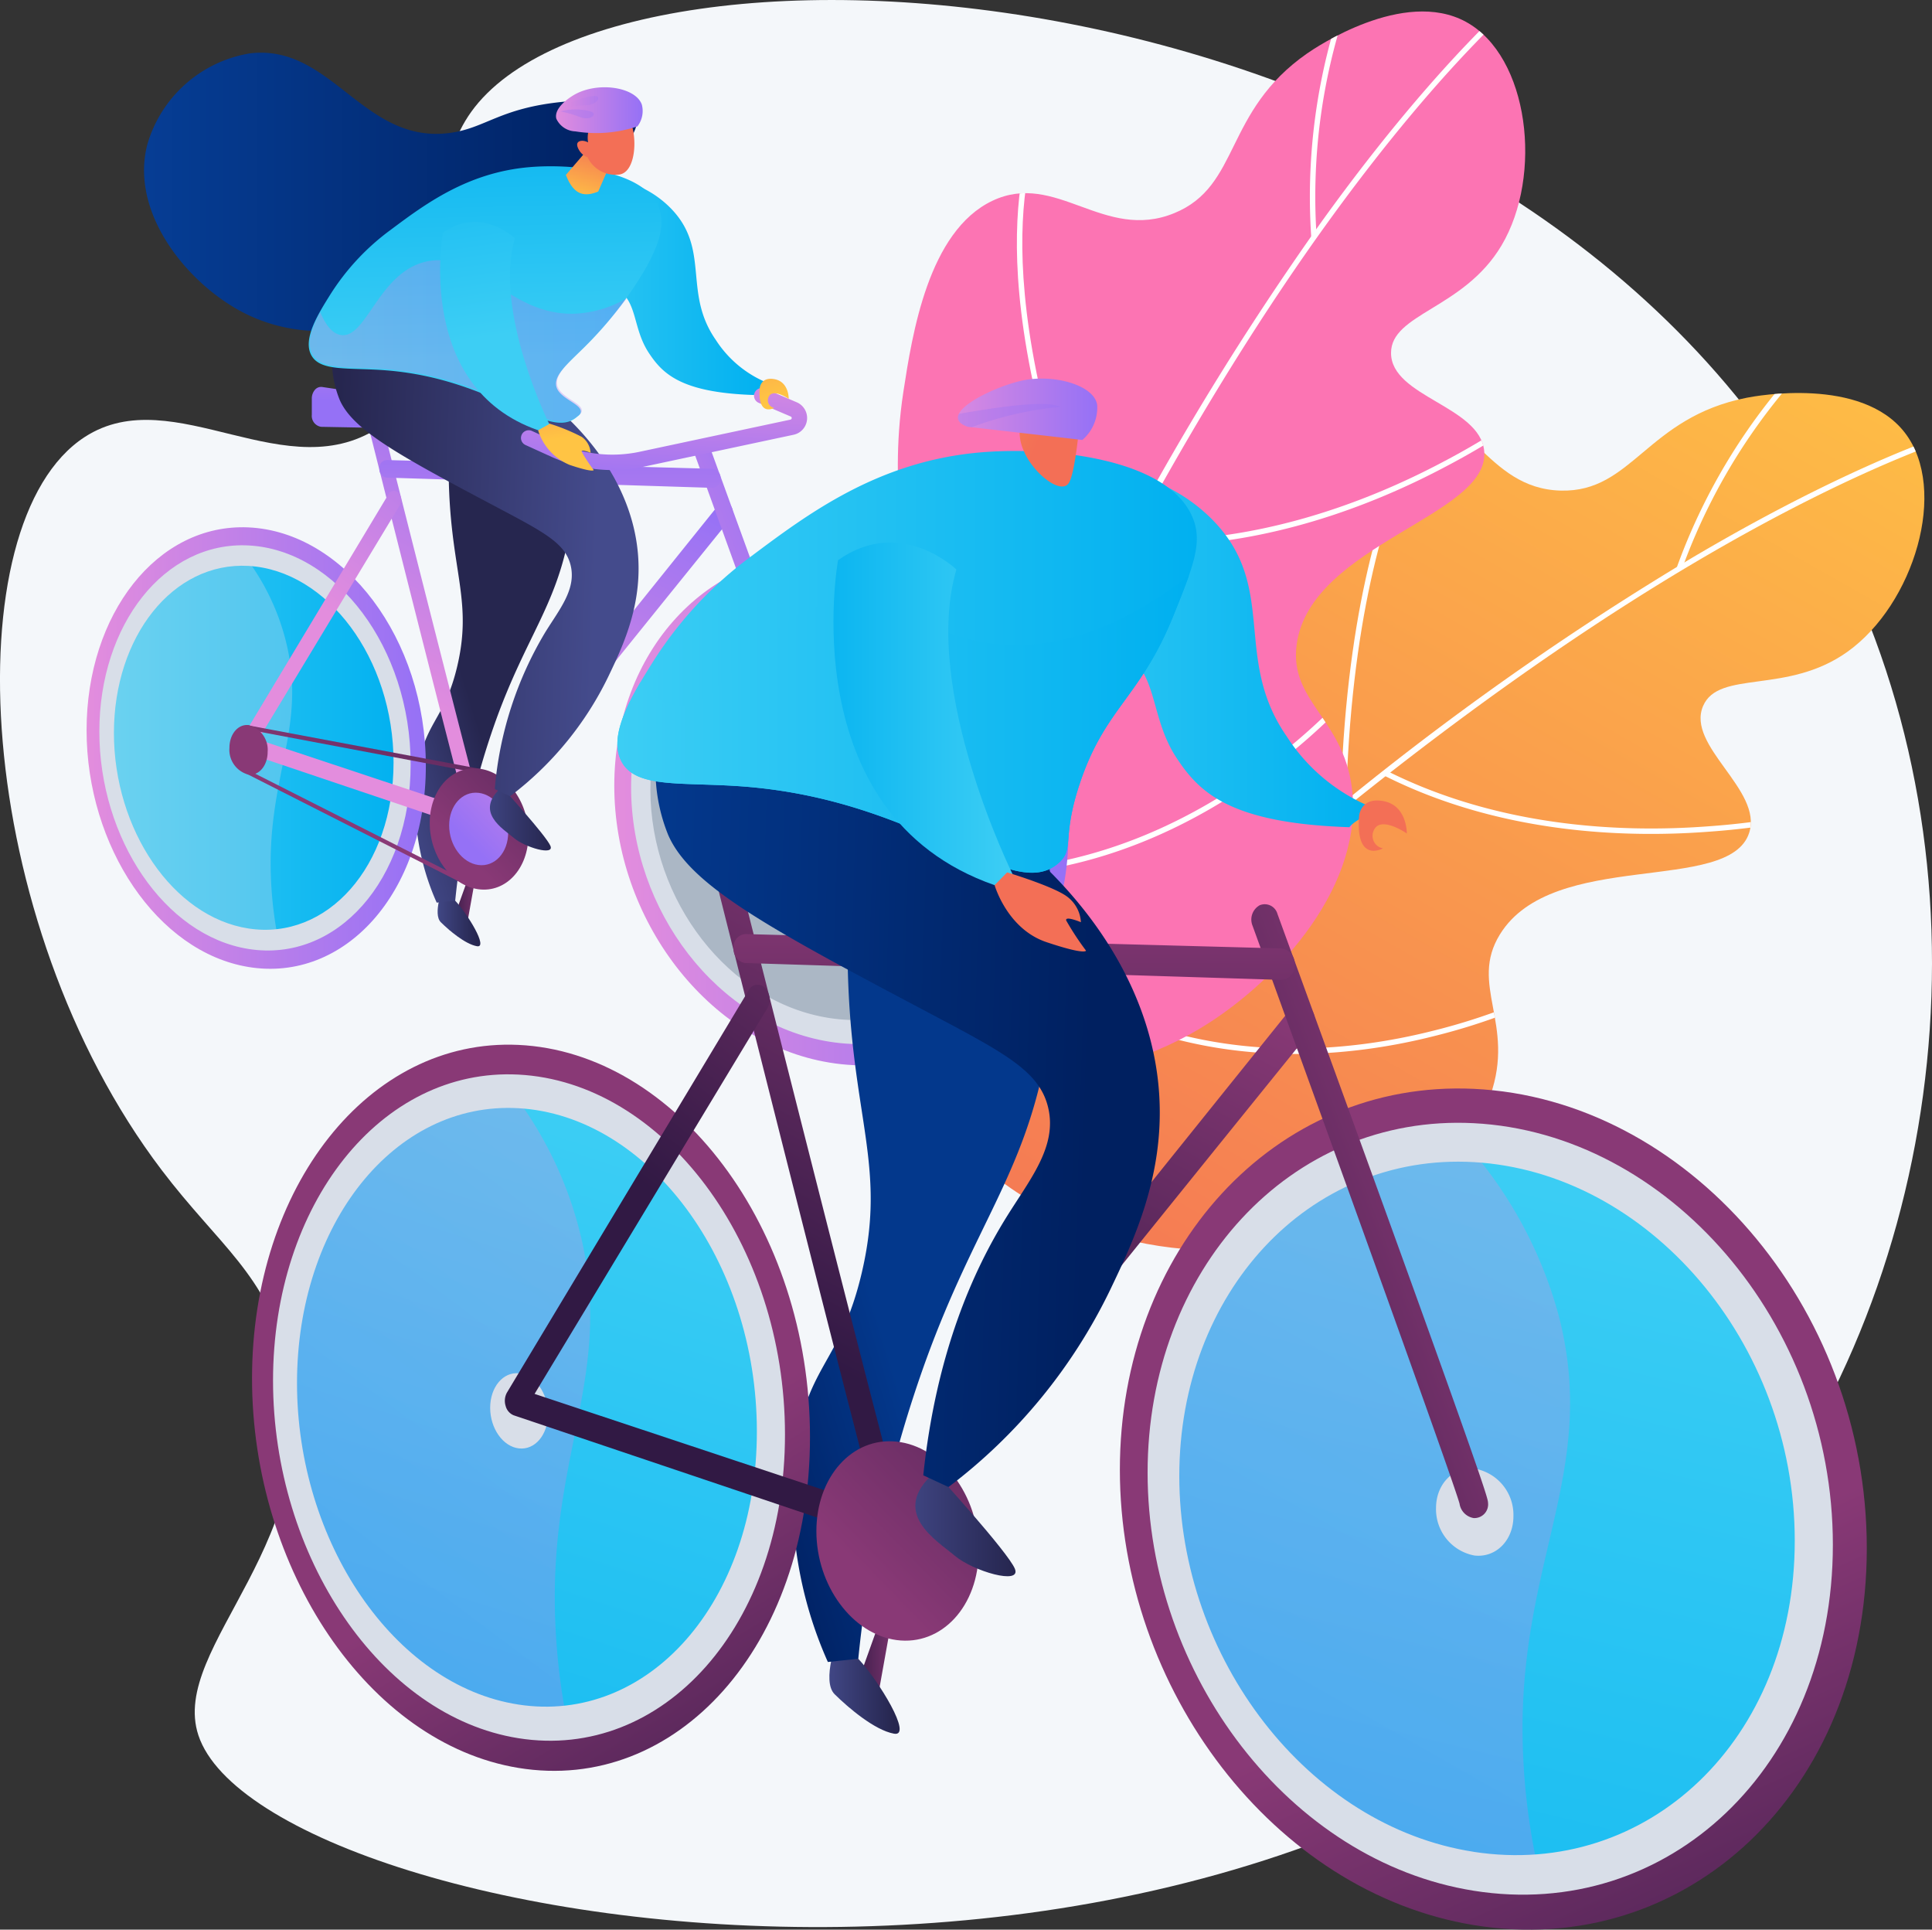 <svg xmlns="http://www.w3.org/2000/svg" xmlns:xlink="http://www.w3.org/1999/xlink" width="203.167" height="202.886" viewBox="0 0 203.167 202.886"><rect x="0" y="0" width="203.167" height="202.886" fill="#333333" stroke="none"/><defs><style>.a{fill:url(#a);}.b{fill:#fc74b3;}.c{fill:#f4f7fa;}.d{clip-path:url(#c);}.e,.m{mix-blend-mode:soft-light;}.ag,.ai,.aj,.am,.ap,.ay,.e,.m{isolation:isolate;}.f{fill:#fff;}.g{clip-path:url(#d);}.h{fill:url(#e);}.i{fill:url(#f);}.j{fill:url(#g);}.k{fill:url(#h);}.l{fill:url(#i);}.m,.o{fill:#d8dee8;}.ag,.ai,.aj,.am,.ap,.ay,.m{opacity:0.3;}.ai,.n{fill:url(#j);}.p{fill:#97a6b7;}.q{fill:url(#l);}.r{fill:url(#m);}.s{fill:url(#n);}.t{fill:url(#o);}.u{fill:url(#p);}.v{fill:url(#q);}.w{fill:url(#r);}.x{fill:url(#s);}.y{fill:url(#t);}.z{fill:url(#v);}.aa{fill:url(#x);}.ab{fill:url(#y);}.ac{fill:url(#z);}.ad{fill:url(#aa);}.ae{fill:url(#ab);}.af{fill:url(#ac);}.ag,.ai,.aj,.am,.ap,.ay{mix-blend-mode:multiply;}.ag{fill:url(#ad);}.ah{fill:url(#ae);}.aj{fill:url(#ah);}.ak{fill:url(#ak);}.al{fill:url(#al);}.am{fill:url(#am);}.an{fill:url(#an);}.ao{fill:url(#ao);}.ap{fill:url(#ap);}.aq{fill:url(#aq);}.ar{fill:url(#ar);}.as{fill:url(#as);}.at{fill:url(#at);}.au{fill:url(#au);}.av{fill:url(#aw);}.aw{fill:url(#bb);}.ax{fill:url(#bf);}.ay{fill:url(#bh);}.az{fill:url(#bj);}.ba{fill:url(#bk);}.bb{fill:url(#bl);}</style><linearGradient id="a" x1="0.904" y1="-0.182" x2="-0.001" y2="1.101" gradientUnits="objectBoundingBox"><stop offset="0" stop-color="#ffc444"/><stop offset="0.864" stop-color="#f57a54"/><stop offset="0.996" stop-color="#f36f56"/></linearGradient><clipPath id="c"><path class="a" d="M3088.188,494.74c-7.359-16.458,2.123-37.28,11.259-39.158,4.752-.977,7.444,3.576,12.227,1.884,5.3-1.874,4.615-8.389,10.9-18.276,3.249-5.109,9.141-14.373,16.618-14.6,7.415-.221,9,8.67,16.987,8.873,7.556.192,9.014-7.684,19.556-9.764.981-.193,12.041-2.237,16.612,3.662,4.644,5.994.95,18.069-6.025,23.049-6.337,4.525-13.52,1.864-15.176,5.69-1.825,4.217,6.3,8.83,4.842,13.342-2.108,6.522-20.621,1.642-26.208,10.677-3.284,5.313,1.644,9.382-1.01,16.933-3.426,9.747-15.843,14.935-24.71,16.023C3111.213,514.659,3094.566,509.005,3088.188,494.74Z" transform="translate(-3085.558 -423.206)"/></clipPath><clipPath id="d"><path class="b" d="M3022.368,366.52c-13.351-12.115-13.033-34.992-5.421-40.383,3.959-2.8,8.254.284,11.954-3.187,4.1-3.845.856-9.536,2.642-21.117.923-5.984,2.6-16.834,9.354-20.042,6.7-3.181,11.721,4.325,19.121,1.3,7-2.859,5.167-10.658,13.986-16.8.82-.571,10.128-6.886,16.684-3.32,6.66,3.623,8.129,16.165,3.742,23.528-3.985,6.689-11.632,7.138-11.611,11.308.023,4.595,9.317,5.555,9.794,10.273.69,6.82-18.224,9.789-19.71,20.307-.874,6.185,5.275,7.931,5.878,15.913.778,10.3-8.508,20.042-16.191,24.6C3051.455,375.51,3033.94,377.02,3022.368,366.52Z" transform="translate(-3011.678 -261.889)"/></clipPath><linearGradient id="e" y1="0.5" x2="1" y2="0.5" gradientUnits="objectBoundingBox"><stop offset="0" stop-color="#063e96"/><stop offset="0.996" stop-color="#002060"/></linearGradient><linearGradient id="f" y1="0.5" x2="1" y2="0.5" gradientUnits="objectBoundingBox"><stop offset="0" stop-color="#311944"/><stop offset="1" stop-color="#893976"/></linearGradient><linearGradient id="g" y1="0.5" x2="1" y2="0.5" gradientUnits="objectBoundingBox"><stop offset="0" stop-color="#444b8c"/><stop offset="0.996" stop-color="#26264f"/></linearGradient><linearGradient id="h" x1="-0.109" y1="0.878" x2="0.247" y2="0.528" xlink:href="#g"/><linearGradient id="i" y1="0.5" x2="1" y2="0.5" gradientUnits="objectBoundingBox"><stop offset="0.004" stop-color="#3dcef4"/><stop offset="1" stop-color="#00b0f0"/></linearGradient><linearGradient id="j" y1="0.5" x2="1" y2="0.5" gradientUnits="objectBoundingBox"><stop offset="0.004" stop-color="#e38ddd"/><stop offset="1" stop-color="#9571f6"/></linearGradient><linearGradient id="l" x1="0.22" y1="0.755" x2="0.541" y2="0.038" xlink:href="#j"/><linearGradient id="m" x1="-0.178" y1="1.168" x2="0.79" y2="0.215" xlink:href="#j"/><linearGradient id="n" x1="0.264" y1="7.877" x2="0.557" y2="-1.301" xlink:href="#j"/><linearGradient id="o" x1="0.676" y1="0.537" x2="1.126" y2="-0.289" xlink:href="#j"/><linearGradient id="p" x1="0.707" y1="-0.004" x2="0.4" y2="0.675" xlink:href="#f"/><linearGradient id="q" x1="1.705" y1="-1.009" x2="0.347" y2="0.691" xlink:href="#f"/><linearGradient id="r" x1="1.705" y1="-1.009" x2="0.347" y2="0.691" xlink:href="#j"/><linearGradient id="s" x1="4.848" y1="-4.634" x2="1.559" y2="-0.751" xlink:href="#f"/><linearGradient id="t" x1="1.052" y1="-2.973" x2="0.514" y2="0.41" xlink:href="#j"/><linearGradient id="v" x1="0.853" y1="0.523" x2="0.004" y2="0.483" xlink:href="#g"/><linearGradient id="x" x1="0.508" y1="0.702" x2="0.474" y2="-0.349" xlink:href="#i"/><linearGradient id="y" x1="0.637" y1="-0.418" x2="0.375" y2="1.343" xlink:href="#j"/><linearGradient id="z" x1="0.487" y1="0.533" x2="-0.214" y2="-2.818" gradientUnits="objectBoundingBox"><stop offset="0" stop-color="#ffc444"/><stop offset="0.996" stop-color="#f36f56"/></linearGradient><linearGradient id="aa" x1="0.458" y1="0.305" x2="0.09" y2="-1.826" xlink:href="#z"/><linearGradient id="ab" x1="0.367" y1="1.129" x2="0.64" y2="-0.074" xlink:href="#z"/><linearGradient id="ac" x1="-94.53" y1="36.065" x2="-90.829" y2="34.097" xlink:href="#z"/><linearGradient id="ad" x1="0" y1="0.5" x2="1.112" y2="0.5" xlink:href="#j"/><linearGradient id="ae" x1="0.498" y1="0.596" x2="0.39" y2="-0.698" xlink:href="#i"/><linearGradient id="ah" x1="-29.356" y1="-230.884" x2="-28.291" y2="-230.884" xlink:href="#j"/><linearGradient id="ak" x1="-0.106" y1="0.877" x2="0.246" y2="0.522" gradientUnits="objectBoundingBox"><stop offset="0" stop-color="#002060"/><stop offset="1" stop-color="#03388c"/></linearGradient><linearGradient id="al" x1="0.615" y1="0.023" x2="0.209" y2="1.712" xlink:href="#i"/><linearGradient id="am" x1="0.739" y1="-0.007" x2="0.083" y2="1.696" xlink:href="#j"/><linearGradient id="an" x1="0.846" y1="1.274" x2="0.558" y2="0.628" xlink:href="#f"/><linearGradient id="ao" x1="0.599" y1="0.023" x2="0.249" y2="1.711" xlink:href="#i"/><linearGradient id="ap" x1="0.705" y1="-0.011" x2="0.135" y2="1.69" xlink:href="#j"/><linearGradient id="aq" x1="0.805" y1="1.287" x2="0.551" y2="0.631" xlink:href="#f"/><linearGradient id="ar" x1="0.22" y1="0.755" x2="0.541" y2="0.038" xlink:href="#f"/><linearGradient id="as" x1="-0.178" y1="1.168" x2="0.79" y2="0.215" xlink:href="#f"/><linearGradient id="at" x1="0.264" y1="7.877" x2="0.557" y2="-1.301" xlink:href="#f"/><linearGradient id="au" x1="0.676" y1="0.537" x2="1.126" y2="-0.289" xlink:href="#f"/><linearGradient id="aw" x1="1.705" y1="-1.009" x2="0.347" y2="0.691" xlink:href="#f"/><linearGradient id="bb" x1="0.853" y1="0.523" x2="0.004" y2="0.483" xlink:href="#ak"/><linearGradient id="bf" x1="-2.945" y1="-1.749" x2="0.446" y2="0.343" xlink:href="#z"/><linearGradient id="bh" x1="-1.068" y1="4.676" x2="-0.665" y2="3.548" xlink:href="#j"/><linearGradient id="bj" x1="-11.847" y1="-9.957" x2="-7.53" y2="-6.276" xlink:href="#z"/><linearGradient id="bk" y1="0.5" x2="1" y2="0.5" gradientUnits="objectBoundingBox"><stop offset="0" stop-color="#00b0f0"/><stop offset="0.996" stop-color="#3dcef4"/></linearGradient><linearGradient id="bl" x1="-4.339" y1="-4.531" x2="-2.067" y2="-2.19" xlink:href="#z"/></defs><g transform="translate(-2709.518 -257.023)"><path class="c" d="M2759.059,268.8c-6.937,9.711.909,25.655-9.308,32.906-9.946,7.058-21.948-4.809-31.314,1.258-13.9,9-11.816,50.873,8.086,77.086,5.985,7.883,11.023,10.979,13.175,19.845,4.622,19.039-12.442,30.156-9.316,39.582,7.038,21.222,118.514,40.141,163.986-22.938,21.237-29.461,24.819-72.287,6.466-105.035C2867.668,252.326,2774.624,247.009,2759.059,268.8Z"/><g transform="translate(2803.029 298.349)"><g transform="translate(0)"><path class="a" d="M3088.188,494.74c-7.359-16.458,2.123-37.28,11.259-39.158,4.752-.977,7.444,3.576,12.227,1.884,5.3-1.874,4.615-8.389,10.9-18.276,3.249-5.109,9.141-14.373,16.618-14.6,7.415-.221,9,8.67,16.987,8.873,7.556.192,9.014-7.684,19.556-9.764.981-.193,12.041-2.237,16.612,3.662,4.644,5.994.95,18.069-6.025,23.049-6.337,4.525-13.52,1.864-15.176,5.69-1.825,4.217,6.3,8.83,4.842,13.342-2.108,6.522-20.621,1.642-26.208,10.677-3.284,5.313,1.644,9.382-1.01,16.933-3.426,9.747-15.843,14.935-24.71,16.023C3111.213,514.659,3094.566,509.005,3088.188,494.74Z" transform="translate(-3085.558 -423.206)"/><g class="d"><g class="e" transform="translate(3.808 -7.916)"><path class="f" d="M3101.283,516.666l-.41-.4a488.384,488.384,0,0,1,45.839-41.884,309.089,309.089,0,0,1,34.95-24.316c19.069-11.238,30.03-14.006,30.139-14.032l.136.555c-.107.027-11.012,2.784-30.02,13.991C3164.373,460.925,3136.142,480.787,3101.283,516.666Z" transform="translate(-3100.873 -424.93)"/><path class="f" d="M3418.558,417.655a62.892,62.892,0,0,1,18.057-26.28l.351.451a62.3,62.3,0,0,0-17.87,26.02Z" transform="translate(-3339.558 -391.375)"/><path class="f" d="M3276.424,454.492c.474-19.287,4.134-31.062,7.12-37.544,3.253-7.06,6.363-9.5,6.493-9.605l.349.453c-.031.024-3.154,2.492-6.35,9.45-2.952,6.429-6.571,18.113-7.042,37.26Z" transform="translate(-3232.769 -403.372)"/><path class="f" d="M3147.226,552.068c-6.771-33.043,2.394-50.693,2.488-50.867l.5.27c-.023.044-2.385,4.626-3.817,13.366-1.26,7.7-2.043,20.383,1.386,37.117Z" transform="translate(-3133.828 -473.89)"/><path class="f" d="M3300.212,585.721a52.3,52.3,0,0,1-5.538-2.4l.257-.51c11.952,6.03,24.92,6.526,33.694,5.879a77.8,77.8,0,0,0,16.338-2.877l.175.544a78.421,78.421,0,0,1-16.471,2.9C3321.163,589.814,3310.61,589.537,3300.212,585.721Z" transform="translate(-3246.481 -535.207)"/><path class="f" d="M3180.305,674q-1.5-.552-3.01-1.228l.235-.521c12.725,5.733,25.563,4.374,34.092,2.225a64.349,64.349,0,0,0,15.618-6.1l.293.491a64.994,64.994,0,0,1-15.772,6.162C3203.817,677.036,3192.166,678.357,3180.305,674Z" transform="translate(-3158.292 -599.497)"/></g></g></g></g><g transform="translate(2784.657 258.233)"><g transform="translate(0 0)"><path class="b" d="M3022.368,366.52c-13.351-12.115-13.033-34.992-5.421-40.383,3.959-2.8,8.254.284,11.954-3.187,4.1-3.845.856-9.536,2.642-21.117.923-5.984,2.6-16.834,9.354-20.042,6.7-3.181,11.721,4.325,19.121,1.3,7-2.859,5.167-10.658,13.986-16.8.82-.571,10.128-6.886,16.684-3.32,6.66,3.623,8.129,16.165,3.742,23.528-3.985,6.689-11.632,7.138-11.611,11.308.023,4.595,9.317,5.555,9.794,10.273.69,6.82-18.224,9.789-19.71,20.307-.874,6.185,5.275,7.931,5.878,15.913.778,10.3-8.508,20.042-16.191,24.6C3051.455,375.51,3033.94,377.02,3022.368,366.52Z" transform="translate(-3011.678 -261.889)"/><g class="g"><g class="e" transform="translate(5.346 -7.591)"><path class="f" d="M3078.745,368.088l-.536-.2a488.328,488.328,0,0,1,25.151-56.771,309,309,0,0,1,22.237-36.309c12.947-17.952,21.873-24.89,21.961-24.958l.348.453c-.088.068-8.966,6.974-21.87,24.873C3114.126,291.7,3096.253,321.227,3078.745,368.088Z" transform="translate(-3067.011 -245.252)"/><path class="f" d="M3263.56,262.682a62.9,62.9,0,0,1,5.978-31.321l.5.272a62.3,62.3,0,0,0-5.91,31.008Z" transform="translate(-3206.155 -231.361)"/><path class="f" d="M3148.1,358.911c-7.314-17.853-8.694-30.106-8.562-37.241.143-7.772,2.008-11.26,2.087-11.4l.5.275c-.019.035-1.888,3.549-2.018,11.2-.121,7.074,1.259,19.227,8.521,36.95Z" transform="translate(-3113.082 -290.644)"/><path class="f" d="M3051.359,510.653c-19.476-27.539-18.174-47.384-18.159-47.581l.57.045c0,.049-.326,5.195,1.874,13.773,1.938,7.554,6.318,19.487,16.181,33.433Z" transform="translate(-3033.177 -405.452)"/><path class="f" d="M3191.89,433.317a52.237,52.237,0,0,1-6.035.028l.031-.57c13.368.72,25.442-4.036,33.217-8.153a77.794,77.794,0,0,0,13.806-9.2l.379.428a78.434,78.434,0,0,1-13.917,9.275C3212.719,428.649,3202.944,432.635,3191.89,433.317Z" transform="translate(-3147.888 -369.652)"/><path class="f" d="M3122.268,554.445q-1.6.1-3.249.084l.006-.571c13.956.137,25.166-6.264,32.113-11.659a64.36,64.36,0,0,0,11.853-11.86l.466.331a65.008,65.008,0,0,1-11.968,11.98C3145.017,547.776,3134.878,553.666,3122.268,554.445Z" transform="translate(-3097.672 -456.066)"/></g></g></g></g><g transform="translate(2718.623 262.563)"><path class="h" d="M2819.538,291.12c1.921-2.3,3.221-4.2,2.6-5.471-.892-1.835-5.286-1.413-7.558-1.195-6.755.649-8.209,2.792-12.03,3.287-9.068,1.174-12.391-9.4-20.972-8.372A13.516,13.516,0,0,0,2770.8,288.9c-1.923,7.212,4.218,14.717,10.113,17.739,9.606,4.925,20.374-.747,25.365-3.4C2811.927,300.242,2814.765,296.84,2819.538,291.12Z" transform="translate(-2764.398 -279.298)"/><path class="i" d="M2903.062,611.339l-3.472,9.684h1.736Z" transform="translate(-2861.428 -528.769)"/><path class="j" d="M2895.138,632.285s-1.092,2.785-.218,3.648,2.555,2.295,3.792,2.519-.99-3.409-2.282-4.787Z" transform="translate(-2857.666 -544.506)"/><path class="k" d="M2897.969,414.917c1.023,4.052,4.55,10.27,3.225,17.154-1.414,7.35-4.472,10.568-7.591,19.12a79.478,79.478,0,0,0-4.351,19.159l-1.946.206a25.884,25.884,0,0,1-2.106-13.321c.706-5.686,2.91-5.723,4.279-11.587,1.81-7.751-1.341-10.683-.867-23.493.106-2.868.355-5.189.533-6.611C2892.949,415.4,2894.167,415.059,2897.969,414.917Z" transform="translate(-2850.488 -381.192)"/><g transform="translate(0 49.896)"><path class="l" d="M2768.167,530.915c-8.638-1.369-15.365-11.366-15.365-22.383s6.727-19.6,15.365-19.149c9.038.47,16.679,10.562,16.679,22.522S2777.205,532.347,2768.167,530.915Z" transform="translate(-2751.143 -487.023)"/><path class="m" d="M2770.5,521.973c.105-9.281,3.539-14.14,1.748-22.328a24.468,24.468,0,0,0-5.024-10.253c-8.179.193-14.425,8.537-14.425,19.16,0,11.017,6.727,21.014,15.365,22.383a12.356,12.356,0,0,0,3.262.088A41.354,41.354,0,0,1,2770.5,521.973Z" transform="translate(-2751.143 -487.043)"/><path class="n" d="M2763.155,479.96c-9.589-.441-17.024,9.113-17.024,21.32s7.435,23.325,17.024,24.9c10.085,1.659,18.652-7.774,18.652-21.148S2773.24,480.423,2763.155,479.96Zm0,43.878c-8.638-1.369-15.365-11.366-15.365-22.383s6.727-19.6,15.365-19.149c9.038.47,16.679,10.562,16.679,22.522S2772.193,525.27,2763.155,523.837Z" transform="translate(-2746.131 -479.945)"/><path class="o" d="M2767.209,487.587c-8.819-.449-15.682,8.318-15.682,19.563s6.862,21.456,15.682,22.863c9.238,1.475,17.053-7.19,17.053-19.418S2776.446,488.057,2767.209,487.587Zm0,40.274c-7.943-1.224-14.149-10.4-14.149-20.55s6.206-18.02,14.149-17.572c8.281.467,15.256,9.728,15.256,20.667S2775.489,529.137,2767.209,527.861Z" transform="translate(-2750.185 -485.674)"/><path class="o" d="M2811.059,567c0,1.332-.834,2.319-1.858,2.2a2.48,2.48,0,0,1-1.841-2.6c0-1.32.822-2.307,1.841-2.206A2.471,2.471,0,0,1,2811.059,567Z" transform="translate(-2792.134 -543.397)"/></g><g transform="translate(55.491 52.697)"><path class="p" d="M2998.518,550.165C2987,548.34,2978.09,536.661,2978.09,524s8.912-22.468,20.428-21.869c12.135.631,22.463,12.457,22.463,26.383S3010.654,552.088,2998.518,550.165Z" transform="translate(-2975.899 -499.393)"/><path class="m" d="M3001.646,539.873c.142-10.743,4.75-16.307,2.345-25.824a27.3,27.3,0,0,0-6.729-11.925c-10.9.145-19.171,9.679-19.171,21.889,0,12.665,8.912,24.344,20.428,26.169a19.2,19.2,0,0,0,4.369.2A41.9,41.9,0,0,1,3001.646,539.873Z" transform="translate(-2975.899 -499.409)"/><path class="n" d="M2991.9,491.233c-12.779-.588-22.619,10.327-22.619,24.35s9.84,27.009,22.619,29.111c13.547,2.228,25.14-8.5,25.14-24.085S3005.446,491.855,2991.9,491.233Zm0,50.75c-11.516-1.825-20.428-13.5-20.428-26.169s8.913-22.468,20.428-21.869c12.135.631,22.463,12.457,22.463,26.383S3004.034,543.905,2991.9,541.982Z" transform="translate(-2969.28 -491.21)"/><path class="o" d="M2997.252,500.052c-11.757-.6-20.848,9.417-20.848,22.341s9.09,24.853,20.848,26.729c12.4,1.98,22.97-7.878,22.97-22.118S3009.656,500.683,2997.252,500.052Zm0,46.581c-10.592-1.632-18.821-12.359-18.821-24.027s8.229-20.663,18.821-20.066c11.114.626,20.534,11.477,20.534,24.207S3008.366,548.346,2997.252,546.634Z" transform="translate(-2974.633 -497.834)"/><path class="o" d="M3055.524,591.957a2.327,2.327,0,0,1-2.488,2.513,3.007,3.007,0,0,1-2.46-3.038,2.331,2.331,0,0,1,2.46-2.516A3,3,0,0,1,3055.524,591.957Z" transform="translate(-3030.36 -564.611)"/></g><path class="q" d="M2876.413,475.265h-.005c-.619-.08-.619-.08-1.977-5.291-.677-2.6-1.633-6.321-2.837-11.057-2.206-8.669-4.857-19.2-6.677-26.443a.972.972,0,0,1,.478-1.151.731.731,0,0,1,.925.615c5.445,21.591,9.143,36.069,10.362,40.571,1.893-2.475,7.527-9.594,25.1-31.439a.8.8,0,0,1,1.237-.03,1.121,1.121,0,0,1,.064,1.428c-10.431,12.893-25.252,31.286-26,32.416A.665.665,0,0,1,2876.413,475.265Zm.739-.561h0Zm0,0v0Z" transform="translate(-2835.351 -393.488)"/><path class="r" d="M3017.313,483.059a1.091,1.091,0,0,1-.9-.921c-.321-1.179-5.343-15.195-13.239-36.954a1.047,1.047,0,0,1,.459-1.3.844.844,0,0,1,1.137.556c13.441,36.884,13.455,37.345,13.465,37.65a.876.876,0,0,1-.89.975Zm-.892-.895Zm-.025-.2h0Zm0,0h0Z" transform="translate(-2939.203 -402.899)"/><path class="s" d="M2904.967,454.437l-34.267-1.076a.88.88,0,0,1-.739-.948.821.821,0,0,1,.739-.9l34.267.919a.978.978,0,0,1,.873,1.03A.913.913,0,0,1,2904.967,454.437Z" transform="translate(-2839.168 -408.684)"/><path class="t" d="M2836.038,500.248a.7.7,0,0,1-.136-.031l-24.2-8.153a.879.879,0,0,1-.518-.6,1.087,1.087,0,0,1,.084-.851l15.454-25.716a.643.643,0,0,1,1.039-.16,1.1,1.1,0,0,1,.158,1.305l-14.884,24.654,23.134,7.687a1.08,1.08,0,0,1,.63,1.174A.725.725,0,0,1,2836.038,500.248Z" transform="translate(-2794.973 -418.474)"/><path class="u" d="M2837.456,580.685l-.225-.114L2813.9,568.735v-5.129l24.57,4.61Zm-23.214-12.243,22.876,11.578.926-11.408-23.8-4.493Z" transform="translate(-2797.046 -492.906)"/><path class="v" d="M2901.62,588.887c0,3.548-2.369,6.1-5.255,5.714-2.846-.385-5.125-3.5-5.125-6.958s2.279-6.027,5.125-5.729C2899.251,582.216,2901.62,585.34,2901.62,588.887Z" transform="translate(-2855.156 -506.644)"/><path class="w" d="M2905.668,596.358c0,2.111-1.406,3.642-3.127,3.42s-3.081-2.084-3.081-4.164,1.374-3.614,3.081-3.425S2905.668,594.247,2905.668,596.358Z" transform="translate(-2861.332 -514.37)"/><path class="x" d="M2810.574,566.383c0,1.446-.906,2.517-2.017,2.391a2.692,2.692,0,0,1-2-2.817c0-1.431.891-2.5,2-2.393A2.681,2.681,0,0,1,2810.574,566.383Z" transform="translate(-2791.534 -492.869)"/><path class="y" d="M2854.808,425l-12.452-.23a1.163,1.163,0,0,1-.978-1.264v-1.7a1.406,1.406,0,0,1,.325-.926.85.85,0,0,1,.761-.3l12.458,1.861a1.241,1.241,0,0,1,.931,1.3A1.164,1.164,0,0,1,2854.808,425Z" transform="translate(-2817.693 -385.433)"/><path class="j" d="M2917.944,589.806s4.673,5.123,5.109,6.187-2.677.151-3.839-.832S2914.973,592.384,2917.944,589.806Z" transform="translate(-2874.274 -512.591)"/><path class="z" d="M2850.231,398.821a11.071,11.071,0,0,0,.533,6.611c1.4,3.252,6.509,6,16.661,11.374,4.952,2.62,7.121,3.766,7.649,6.112.556,2.469-1.181,4.542-2.665,6.931a38.2,38.2,0,0,0-5.331,16.527l1.613.749a34.735,34.735,0,0,0,10.329-12.585c1.461-3.053,3.445-7.2,3.152-12.378-.6-10.657-10.469-19.3-19.909-22.255A29.15,29.15,0,0,0,2850.231,398.821Z" transform="translate(-2824.154 -368.947)"/><path class="l" d="M2960.627,354.387a11.74,11.74,0,0,1-5.587-4.592c-3.324-4.783-.78-9.109-4.191-13.231-1.977-2.389-5.61-4.292-8.8-3.373-5.087,1.464-7.1,9.523-5.227,11.283,1.5,1.41,4.867-1.8,7.784-.057,2.262,1.352,1.661,4.136,3.411,6.775,1.419,2.139,3.335,4.162,11.039,4.411C2959.408,355.142,2960.271,354.849,2960.627,354.387Z" transform="translate(-2888.882 -319.612)"/><path class="aa" d="M2848.67,334.016a24.9,24.9,0,0,0-6.307,6.753c-1.3,2.075-2.935,4.69-2.026,6.4.95,1.786,3.989,1.277,8.037,1.617,11.409.958,16.9,7.484,19.9,4.887.106-.093.363-.232.408-.49.154-.871-2.2-1.4-2.561-2.673-.319-1.13,1.072-2.341,2.492-3.736a40.248,40.248,0,0,0,7.024-8.949c.81-1.551,2.071-3.966,1.273-6.116-1.475-3.977-9.2-4.694-13.692-4.295C2856.733,327.988,2852.28,331.317,2848.67,334.016Z" transform="translate(-2816.713 -315.374)"/><path class="ab" d="M2939.363,429.668A15.406,15.406,0,0,1,2933,428.3l-2.809-1.278a.813.813,0,0,1,.673-1.479l2.809,1.278a13.776,13.776,0,0,0,8.525.929l15.879-3.385a.172.172,0,0,0,.032-.326l-3.385-1.446a.813.813,0,0,1,.638-1.495l3.385,1.446a1.8,1.8,0,0,1-.331,3.41l-15.879,3.385A15.2,15.2,0,0,1,2939.363,429.668Z" transform="translate(-2884.061 -385.785)"/><path class="ac" d="M3030.723,418.156s.093-1.236,1.588-.936,1.463,2.063,1.463,2.063-1.649-1.149-2.1-.233a.812.812,0,0,0,.57,1.184S3030.479,421.232,3030.723,418.156Z" transform="translate(-2959.935 -382.887)"/><path class="ad" d="M2937.07,436.467a5.776,5.776,0,0,0,3.316,3.643c2.522.847,2.528.542,2.528.542a17.984,17.984,0,0,1-1.264-1.923c-.1-.331.938.106.938.106a2.2,2.2,0,0,0-.938-1.677,20.456,20.456,0,0,0-3.781-1.509Z" transform="translate(-2889.588 -396.769)"/><path class="ae" d="M2951.742,317.289l-2.922,3.405c.866,2.272,2.089,2.282,3.4,1.746l1.161-2.658Z" transform="translate(-2898.417 -307.842)"/><path class="af" d="M2954.681,308.544a3.263,3.263,0,0,0,3.352,1.822c2.1-.325,1.93-5.6.494-6.485a2.8,2.8,0,0,0-2.158-.128,3.1,3.1,0,0,0-1.633,3.228c-.465-.241-.925-.2-1.083.026-.2.283.135.788.21.9A1.693,1.693,0,0,0,2954.681,308.544Z" transform="translate(-2902.002 -297.554)"/><path class="ag" d="M2852.693,367.2c-5.013,1.178-6.245,8.178-8.952,7.709-.732-.127-1.477-.786-2.147-2.413-.868,1.587-1.477,3.224-.841,4.418.95,1.786,3.989,1.277,8.037,1.617,11.409.958,16.9,7.484,19.9,4.887.107-.093.363-.232.409-.49.154-.871-2.2-1.4-2.561-2.673-.318-1.13,1.073-2.341,2.492-3.736a48.659,48.659,0,0,0,4.816-5.485,11.83,11.83,0,0,1-5.484,1.637C2861.345,372.9,2858.073,365.94,2852.693,367.2Z" transform="translate(-2817.025 -345.229)"/><path class="ah" d="M2895.927,351.981s-2.986,16.25,10.009,20.78l1.174-.651s-5.877-11.827-3.619-19.529C2903.491,352.581,2899.952,349.142,2895.927,351.981Z" transform="translate(-2858.454 -333.063)"/><path class="n" d="M2946.683,298.551a13.695,13.695,0,0,0,6.52-.525,2.651,2.651,0,0,0,.462-2.3c-.679-1.882-4.777-2.468-7.239-.944-.248.153-2.044,1.265-1.751,2.435A2.29,2.29,0,0,0,2946.683,298.551Z" transform="translate(-2895.278 -290.277)"/><path class="ai" d="M2947.45,298.829a7.19,7.19,0,0,1,3.337-1.252c.787-.032.4.947-.995.995A14.308,14.308,0,0,0,2947.45,298.829Z" transform="translate(-2897.387 -293.031)"/><path class="aj" d="M2946.464,303.457a6.14,6.14,0,0,1,3.256.021c.664.247-.037,1.013-1.213.566A11.671,11.671,0,0,0,2946.464,303.457Z" transform="translate(-2896.646 -297.283)"/></g><g transform="translate(2736.023 296.828)"><path class="i" d="M3074.189,914.81l-5.71,15.926h2.855Z" transform="translate(-3005.719 -791.041)"/><path class="j" d="M3061.159,949.258s-1.8,4.581-.358,6,4.2,3.774,6.236,4.142-1.627-5.606-3.753-7.873Z" transform="translate(-2999.531 -816.923)"/><path class="ak" d="M3070.067,593.1a64.162,64.162,0,0,1,1.052,27.881c-2.325,12.087-7.354,17.38-12.484,31.444a130.7,130.7,0,0,0-7.156,31.508l-3.2.339a42.574,42.574,0,0,1-3.463-21.908c1.161-9.352,4.786-9.411,7.038-19.055,2.976-12.747-2.206-17.569-1.427-38.636.175-4.717.584-8.533.877-10.872Z" transform="translate(-2987.727 -549.334)"/><g transform="translate(0 70.033)"><path class="al" d="M2852.342,782.545c-14.206-2.252-25.268-18.693-25.268-36.812s11.063-32.232,25.268-31.493c14.865.773,27.43,17.371,27.43,37.039S2867.207,784.9,2852.342,782.545Z" transform="translate(-2824.346 -710.36)"/><path class="am" d="M2856.184,767.838c.173-15.264,5.82-23.255,2.875-36.72a40.242,40.242,0,0,0-8.263-16.862c-13.451.317-23.722,14.041-23.722,31.51,0,18.119,11.063,34.56,25.268,36.812a20.343,20.343,0,0,0,5.365.145A67.994,67.994,0,0,1,2856.184,767.838Z" transform="translate(-2824.346 -710.393)"/><path class="an" d="M2844.1,698.745c-15.77-.725-28,14.987-28,35.062s12.227,38.361,28,40.955c16.586,2.728,30.675-12.785,30.675-34.78S2860.685,699.508,2844.1,698.745Zm0,72.161c-14.206-2.251-25.268-18.693-25.268-36.812s11.062-32.232,25.268-31.493c14.865.773,27.43,17.371,27.43,37.039S2858.963,773.261,2844.1,770.906Z" transform="translate(-2816.102 -698.721)"/><path class="o" d="M2850.766,711.288c-14.5-.738-25.79,13.68-25.79,32.173s11.286,35.286,25.79,37.6c15.192,2.425,28.046-11.826,28.046-31.935S2865.958,712.061,2850.766,711.288Zm0,66.234c-13.063-2.013-23.269-17.112-23.269-33.8s10.206-29.635,23.269-28.9c13.618.768,25.089,16,25.089,33.988S2864.384,779.621,2850.766,777.523Z" transform="translate(-2822.769 -708.143)"/><path class="o" d="M2922.882,841.9c0,2.191-1.371,3.813-3.055,3.624s-3.027-2.1-3.027-4.269,1.352-3.795,3.027-3.627S2922.882,839.706,2922.882,841.9Z" transform="translate(-2891.759 -803.075)"/></g><g transform="translate(91.26 74.64)"><path class="ao" d="M3231.176,814.2c-18.938-3-33.6-22.209-33.6-43.037s14.658-36.95,33.6-35.966c19.958,1.038,36.942,20.487,36.942,43.389S3251.134,817.366,3231.176,814.2Z" transform="translate(-3193.977 -730.704)"/><path class="ap" d="M3236.32,797.277c.233-17.668,7.812-26.817,3.856-42.47a44.9,44.9,0,0,0-11.068-19.613c-17.921.239-31.529,15.918-31.529,36,0,20.828,14.658,40.035,33.6,43.037a31.569,31.569,0,0,0,7.187.322A68.905,68.905,0,0,1,3236.32,797.277Z" transform="translate(-3193.977 -730.731)"/><path class="aq" d="M3220.29,717.283c-21.016-.967-37.2,16.985-37.2,40.046s16.183,44.419,37.2,47.876c22.279,3.664,41.346-13.978,41.346-39.61S3242.569,718.308,3220.29,717.283Zm0,83.462c-18.938-3-33.6-22.209-33.6-43.037s14.657-36.95,33.6-35.966c19.958,1.038,36.942,20.487,36.942,43.389S3240.248,803.909,3220.29,800.746Z" transform="translate(-3183.091 -717.246)"/><path class="o" d="M3229.094,731.788c-19.335-.983-34.285,15.487-34.285,36.742s14.95,40.873,34.285,43.959c20.4,3.256,37.777-12.955,37.777-36.375S3249.492,732.825,3229.094,731.788Zm0,76.608c-17.42-2.685-30.952-20.326-30.952-39.515s13.532-33.982,30.952-33c18.278,1.03,33.77,18.875,33.77,39.811S3247.372,811.212,3229.094,808.4Z" transform="translate(-3191.894 -728.14)"/><path class="o" d="M3324.927,882.935c0,2.536-1.837,4.386-4.091,4.133a4.945,4.945,0,0,1-4.047-5c0-2.508,1.806-4.361,4.047-4.138A4.933,4.933,0,0,1,3324.927,882.935Z" transform="translate(-3283.542 -837.962)"/></g><path class="ar" d="M3030.363,691.024h-.009c-1.017-.131-1.017-.131-3.251-8.7-1.113-4.27-2.685-10.4-4.667-18.185-3.627-14.257-7.987-31.574-10.98-43.487a1.6,1.6,0,0,1,.785-1.893,1.2,1.2,0,0,1,1.521,1.012c8.956,35.509,15.037,59.318,17.042,66.724,3.113-4.071,12.379-15.779,41.284-51.7a1.308,1.308,0,0,1,2.034-.05,1.844,1.844,0,0,1,.106,2.348c-17.155,21.2-41.53,51.453-42.766,53.312A1.093,1.093,0,0,1,3030.363,691.024Zm1.215-.923h0Zm0,0v0Z" transform="translate(-2962.834 -568.559)"/><path class="as" d="M3262.085,703.842a1.8,1.8,0,0,1-1.479-1.515c-.527-1.939-8.786-24.989-21.772-60.774a1.721,1.721,0,0,1,.754-2.142,1.388,1.388,0,0,1,1.871.914c22.105,60.658,22.128,61.417,22.144,61.919a1.441,1.441,0,0,1-1.464,1.6Zm-1.468-1.472Zm-.041-.323h0Zm0,0v0Z" transform="translate(-3133.627 -584.036)"/><path class="at" d="M3077.323,656.771,3020.969,655a1.447,1.447,0,0,1-1.215-1.559,1.35,1.35,0,0,1,1.215-1.488l56.354,1.511a1.609,1.609,0,0,1,1.435,1.694A1.5,1.5,0,0,1,3077.323,656.771Z" transform="translate(-2969.111 -593.55)"/><path class="au" d="M2963.963,732.11a1.134,1.134,0,0,1-.224-.05l-39.795-13.408a1.446,1.446,0,0,1-.851-.99,1.79,1.79,0,0,1,.139-1.4l25.415-42.293a1.058,1.058,0,0,1,1.708-.264,1.807,1.807,0,0,1,.26,2.147L2926.137,716.4l38.047,12.642a1.777,1.777,0,0,1,1.036,1.931A1.192,1.192,0,0,1,2963.963,732.11Z" transform="translate(-2896.427 -609.649)"/><path class="u" d="M2966.295,864.4l-.371-.187-38.373-19.465v-8.435l40.408,7.581Zm-38.178-20.135,37.622,19.04,1.522-18.762-39.144-7.389Z" transform="translate(-2899.837 -732.06)"/><path class="av" d="M3071.819,877.887c0,5.835-3.9,10.038-8.642,9.4-4.68-.633-8.428-5.752-8.428-11.443s3.748-9.912,8.428-9.422C3067.923,866.915,3071.819,872.052,3071.819,877.887Z" transform="translate(-2995.404 -754.654)"/><path class="w" d="M3078.477,890.173c0,3.472-2.312,5.989-5.143,5.624-2.808-.362-5.066-3.426-5.066-6.847s2.259-5.944,5.066-5.633C3076.165,883.63,3078.477,886.7,3078.477,890.173Z" transform="translate(-3005.561 -767.36)"/><path class="x" d="M2922.085,840.876c0,2.378-1.489,4.139-3.317,3.933s-3.283-2.278-3.283-4.632,1.466-4.117,3.283-3.936S2922.085,838.5,2922.085,840.876Z" transform="translate(-2890.771 -732)"/><path class="y" d="M2994.831,608.352l-20.478-.379a1.913,1.913,0,0,1-1.609-2.078v-2.8a2.315,2.315,0,0,1,.536-1.522,1.4,1.4,0,0,1,1.252-.5l20.489,3.061a2.042,2.042,0,0,1,1.531,2.13A1.914,1.914,0,0,1,2994.831,608.352Z" transform="translate(-2933.791 -555.31)"/><path class="j" d="M3098.665,879.4s7.685,8.426,8.4,10.175-4.4.248-6.314-1.369S3093.778,883.636,3098.665,879.4Z" transform="translate(-3026.846 -764.434)"/><path class="aw" d="M2987.3,565.3a18.2,18.2,0,0,0,.876,10.872c2.309,5.348,10.7,9.874,27.4,18.706,8.144,4.308,11.711,6.194,12.58,10.052.915,4.061-1.942,7.469-4.384,11.4-3.481,5.6-7.4,14.236-8.768,27.18l2.653,1.232a57.117,57.117,0,0,0,16.986-20.7c2.4-5.021,5.666-11.835,5.184-20.358-.991-17.526-17.217-31.739-32.742-36.6A47.944,47.944,0,0,0,2987.3,565.3Z" transform="translate(-2944.419 -528.199)"/><path class="l" d="M3168.86,492.229a19.311,19.311,0,0,1-9.188-7.551c-5.467-7.867-1.282-14.981-6.893-21.76-3.252-3.929-9.226-7.059-14.48-5.547-8.367,2.408-11.669,15.661-8.6,18.557,2.461,2.32,8-2.961,12.8-.094,3.721,2.224,2.732,6.8,5.61,11.142,2.334,3.518,5.484,6.844,18.156,7.255C3166.856,493.469,3168.276,492.988,3168.86,492.229Z" transform="translate(-3050.87 -447.063)"/><path class="l" d="M2984.737,458.727a40.945,40.945,0,0,0-10.373,11.106c-2.136,3.413-4.827,7.712-3.332,10.521,1.563,2.937,6.561,2.1,13.218,2.659,18.764,1.575,27.791,12.308,32.725,8.037,1.735-1.5.308-2.56,2.251-8.385,2.669-8,6.358-8.993,9.858-17.679,2.022-5.018,3.033-7.527,2.094-10.058-2.426-6.54-15.138-7.72-22.519-7.064C2998,448.813,2990.673,454.288,2984.737,458.727Z" transform="translate(-2932.18 -440.092)"/><path class="l" d="M3010.991,507.654c-8.268-.614-10.863-5.761-17.623-4.471-8.845,1.687-11.556,11.862-16.9,10.85a5.708,5.708,0,0,1-3.44-2.423c-1.724,2.926-3.186,6.105-2,8.341,1.563,2.937,6.561,2.1,13.218,2.659,18.764,1.575,27.791,12.308,32.725,8.037,1.735-1.5.308-2.56,2.251-8.385,2.669-8,6.358-8.993,9.858-17.679.656-1.628,1.2-2.989,1.615-4.176C3022.224,506.953,3015.589,508,3010.991,507.654Z" transform="translate(-2932.18 -479.689)"/><path class="ax" d="M3147.192,426.191s-.463,6.63-1.254,8.008-3.776-.973-4.75-3.315a4.743,4.743,0,0,1,.736-5.154C3142.779,424.859,3146.541,425.484,3147.192,426.191Z" transform="translate(-3060.023 -423.262)"/><path class="n" d="M3115.637,422.161l12.046,1.384a4.462,4.462,0,0,0,1.561-3.673c-.3-2.128-4.646-3.288-7.913-2.565S3112.223,420.965,3115.637,422.161Z" transform="translate(-3040.372 -417.093)"/><path class="ay" d="M3125.37,428.132c-1.507-.811-7.441.171-10.66.731-.261.534-.044,1.019.933,1.361l.41.047A35.931,35.931,0,0,1,3125.37,428.132Z" transform="translate(-3040.378 -425.155)"/><path class="ab" d="M3133.889,616.035a25.337,25.337,0,0,1-10.468-2.256l-4.62-2.1a1.336,1.336,0,0,1,1.107-2.432l4.62,2.1a22.659,22.659,0,0,0,14.02,1.528l26.115-5.567a.282.282,0,0,0,.052-.535l-5.568-2.378a1.337,1.337,0,0,1,1.05-2.458l5.567,2.378a2.955,2.955,0,0,1-.544,5.608l-26.115,5.567A25.034,25.034,0,0,1,3133.889,616.035Z" transform="translate(-3042.94 -555.89)"/><path class="az" d="M3284.14,597.1s.154-2.032,2.612-1.54,2.406,3.393,2.406,3.393-2.712-1.889-3.446-.384a1.335,1.335,0,0,0,.936,1.947S3283.739,602.161,3284.14,597.1Z" transform="translate(-3167.723 -551.124)"/><path class="ba" d="M3062.455,488.272s-4.911,26.724,16.46,34.175l1.931-1.072s-9.666-19.451-5.952-32.117C3074.895,489.258,3069.075,483.6,3062.455,488.272Z" transform="translate(-3000.828 -469.184)"/><path class="bb" d="M3130.119,627.216s1.307,4.6,5.454,5.991,4.157.892,4.157.892a29.567,29.567,0,0,1-2.079-3.162c-.167-.545,1.543.174,1.543.174a3.613,3.613,0,0,0-1.543-2.758c-1.542-1.075-6.217-2.482-6.217-2.482Z" transform="translate(-3052.031 -573.953)"/></g></g></svg>